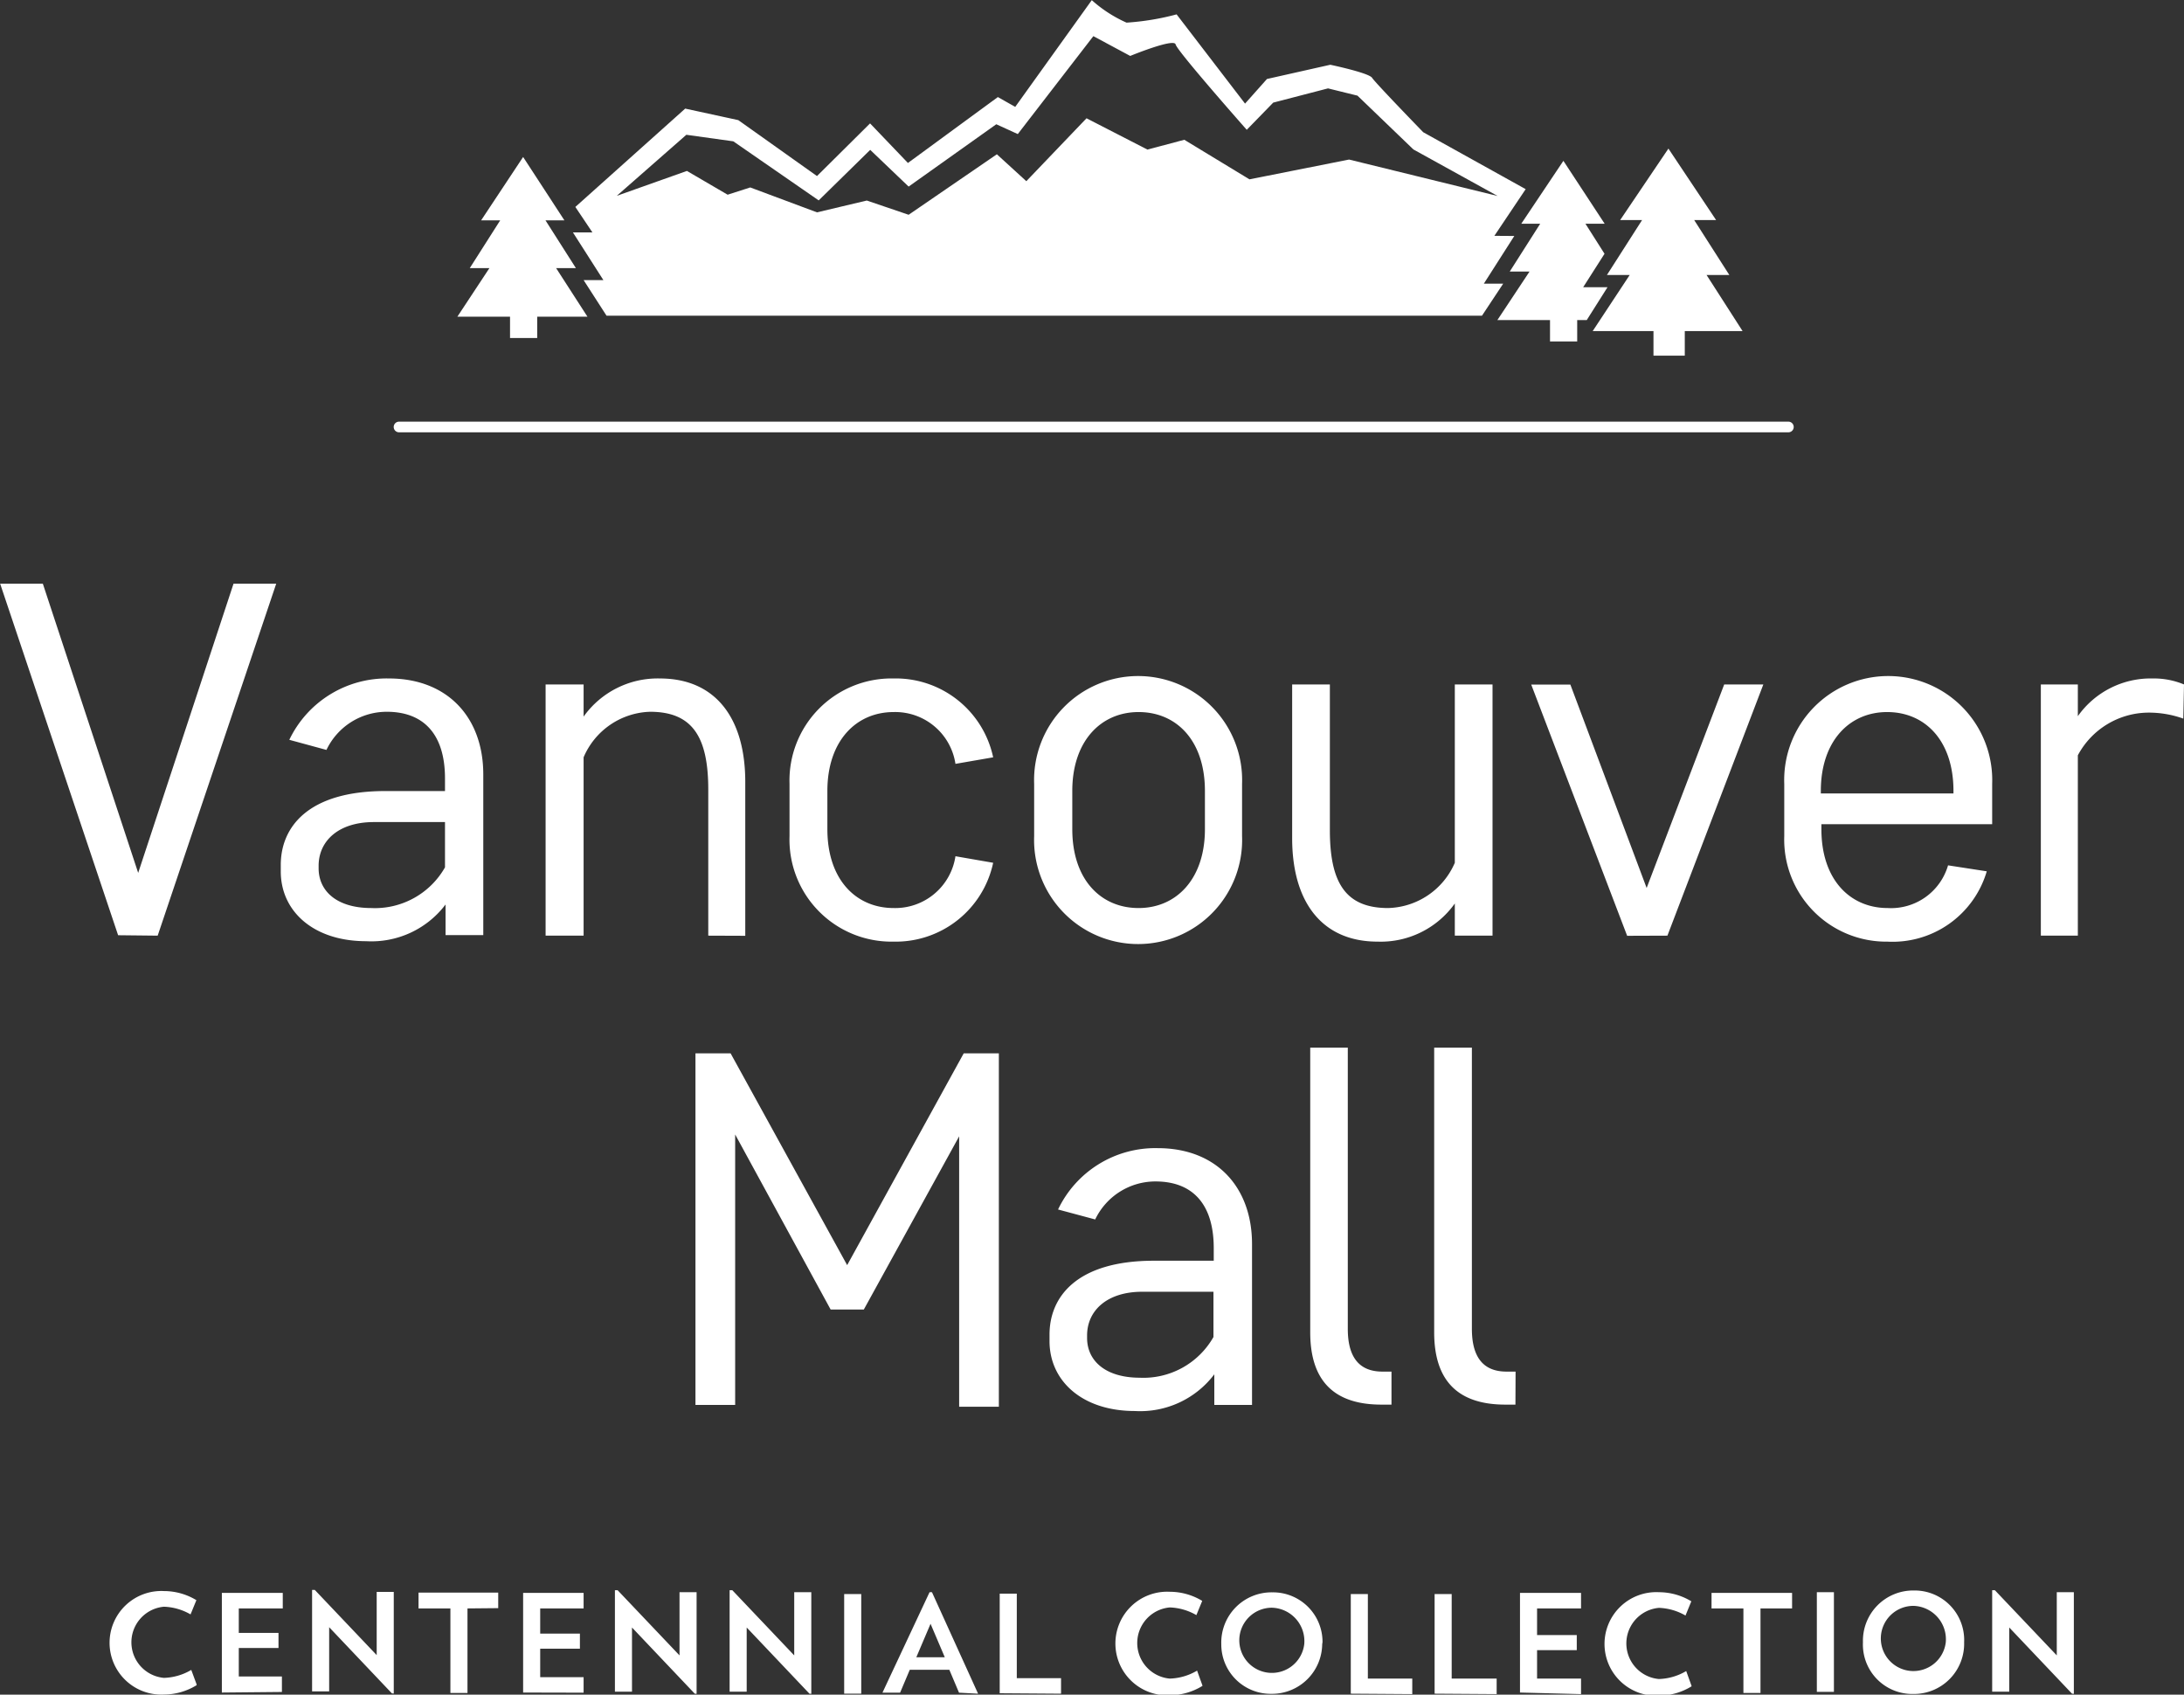 <svg id="Layer_1" data-name="Layer 1" xmlns="http://www.w3.org/2000/svg" viewBox="0 0 153.47 119.07"><rect x="0" y="0" width="153.47" height="119.07" fill="#333333" stroke="none"/><defs><style>.cls-1{fill:#fff;}.cls-2{fill:none;stroke:#fff;stroke-linecap:round;stroke-miterlimit:10;stroke-width:0.75px;}</style></defs><title>VAncouver_STCKD_WHT</title><path class="cls-1" d="M107.49,98.36h-.64c-1.69,0-2.43-1.09-2.43-3V75.6h-2.65v20c0,3.28,1.55,5.08,5,5.08h.71Zm-8.72,0h-.64c-1.69,0-2.43-1.09-2.43-3V75.6H93.06v20c0,3.28,1.55,5.08,5,5.08h.71ZM82.19,85c2.54,0,4.09,1.52,4.09,4.69v.88h-4.2c-5.43,0-7.34,2.54-7.34,5.19v.46c0,2.79,2.29,4.91,6,4.91a6.53,6.53,0,0,0,5.58-2.58v2.15h2.65V89.4c0-4-2.5-6.74-6.63-6.74a7.57,7.57,0,0,0-7,4.31l2.61.7A4.69,4.69,0,0,1,82.19,85M81.09,98.79c-2.43,0-3.71-1.2-3.71-2.79v-.18c0-1.73,1.38-3.07,3.88-3.07h5v3.18a5.66,5.66,0,0,1-5.19,2.86M61.69,94l6.7-12.17v19h2.79V76H68.71L60.52,90.88,52.33,76H49.86v24.7h2.79v-19L59.36,94Z" transform="translate(-0.99 -1.99)"/><path class="cls-1" d="M154.46,50.08a5.5,5.5,0,0,0-2.19-.42A6.27,6.27,0,0,0,147,52.31V50.08H144.4V67.73H147V55.06a5.66,5.66,0,0,1,4.9-3,7.19,7.19,0,0,1,2.51.42Zm-25.52,7.48c0-3.49,2-5.54,4.66-5.54s4.66,2,4.66,5.54v.18h-9.32Zm4.66,10.59a6.9,6.9,0,0,0,7-4.94l-2.72-.42a4.17,4.17,0,0,1-4.24,3c-2.65,0-4.66-2-4.66-5.54v-.35h12V57.07a7.31,7.31,0,1,0-14.61,0v3.67a7.17,7.17,0,0,0,7.31,7.41m-15.52-.42,6.74-17.65h-2.75L116.7,64.38l-5.36-14.29h-2.75l6.74,17.65ZM91.79,50.08v10.8c0,4.52,2.12,7.27,6,7.27a6.39,6.39,0,0,0,5.43-2.68v2.26h2.65V50.08h-2.65V62.61a5.25,5.25,0,0,1-4.69,3.18c-3,0-4.09-1.8-4.09-5.47V50.08ZM85.66,60.25c0,3.49-2,5.54-4.66,5.54s-4.66-2-4.66-5.54V57.56c0-3.49,2-5.54,4.66-5.54s4.66,2,4.66,5.54Zm-12,.49a7.31,7.31,0,1,0,14.61,0V57.07a7.31,7.31,0,1,0-14.61,0Zm-17.19,0a7.17,7.17,0,0,0,7.31,7.41,7,7,0,0,0,7-5.54l-2.65-.46a4.28,4.28,0,0,1-4.34,3.64c-2.65,0-4.66-2-4.66-5.54V57.56c0-3.49,2-5.54,4.66-5.54a4.28,4.28,0,0,1,4.34,3.64l2.65-.46a7,7,0,0,0-7-5.54,7.17,7.17,0,0,0-7.31,7.41Zm-3.11,7V56.93c0-4.52-2.12-7.27-6-7.27A6.39,6.39,0,0,0,42,52.34V50.08H39.33V67.73H42V55.2A5.25,5.25,0,0,1,46.67,52c3,0,4.09,1.8,4.09,5.47V67.73ZM28.17,52c2.54,0,4.09,1.52,4.09,4.69v.88h-4.2c-5.43,0-7.34,2.54-7.34,5.19v.46c0,2.79,2.29,4.9,6,4.9a6.53,6.53,0,0,0,5.58-2.58v2.15h2.65V56.4c0-4-2.51-6.74-6.63-6.74a7.58,7.58,0,0,0-7,4.31l2.61.71A4.69,4.69,0,0,1,28.17,52M27.08,65.79c-2.43,0-3.7-1.2-3.7-2.79v-.18c0-1.73,1.38-3.07,3.88-3.07h5v3.18a5.66,5.66,0,0,1-5.19,2.86m-15,1.94L20.4,43h-3L10.7,63.32,4,43H1l8.29,24.7Z" transform="translate(-0.99 -1.99)"/><path class="cls-1" d="M146.72,121v-7.14h-1.2v4.44l-4.35-4.58-.19,0v7.13h1.2v-4.51l4.41,4.65Zm-9-3.62a2.29,2.29,0,1,1-2.27-2.56,2.35,2.35,0,0,1,2.27,2.56m1.29,0a3.48,3.48,0,0,0-3.52-3.64,3.53,3.53,0,0,0-3.59,3.64,3.47,3.47,0,0,0,3.52,3.63,3.53,3.53,0,0,0,3.59-3.63m-9.15-3.52h-1.2v7h1.2ZM126.92,115v-1.09h-5.66V115h2.24v5.94h1.2V115Zm-7.08,5.4-.36-1a4,4,0,0,1-1.92.56,2.51,2.51,0,0,1,0-5,4,4,0,0,1,1.87.54l.41-1a4.41,4.41,0,0,0-2.27-.64,3.64,3.64,0,1,0,0,7.27,4.4,4.4,0,0,0,2.29-.66m-7.77.55v-1.09H109v-2h2.79v-1.06H109V115h3.09v-1.09h-4.29v7Zm-5.93,0v-1.09H103v-5.94h-1.2v7Zm-5.93,0v-1.09H97.11v-5.94h-1.2v7Zm-7.59-3.51a2.29,2.29,0,1,1-2.27-2.56,2.35,2.35,0,0,1,2.27,2.56m1.28,0a3.48,3.48,0,0,0-3.52-3.64,3.53,3.53,0,0,0-3.59,3.64A3.47,3.47,0,0,0,90.31,121a3.53,3.53,0,0,0,3.59-3.63m-8.43,3-.36-1a4,4,0,0,1-1.92.56,2.51,2.51,0,0,1,0-5,4,4,0,0,1,1.87.54l.41-1a4.41,4.41,0,0,0-2.27-.64,3.64,3.64,0,1,0,0,7.27,4.39,4.39,0,0,0,2.29-.66m-9.94.55v-1.09H72.44v-5.94h-1.2v7Zm-8.17-2.56h-2l1-2.35Zm2.34,2.56-3.24-7.13h-.17L63,120.92h1.24l.68-1.61h2.78l.68,1.61Zm-8.21-7h-1.2v7h1.2ZM58,121v-7.14h-1.2v4.44l-4.35-4.58-.19,0v7.13h1.2v-4.51l4.41,4.65Zm-8.06,0v-7.14h-1.2v4.44l-4.35-4.58-.19,0v7.13h1.2v-4.51l4.41,4.65ZM42,120.92v-1.09H38.95v-2h2.79v-1.06H38.95V115H42v-1.09H37.75v7Zm-6-5.94v-1.09H30.4V115h2.24v5.94h1.2V115Zm-7.34,6v-7.14h-1.2v4.44l-4.35-4.58-.19,0v7.13h1.2v-4.51l4.41,4.65Zm-7.86-.11v-1.09H17.77v-2h2.79v-1.06H17.77V115h3.09v-1.09H16.58v7Zm-6-.55-.37-1a4,4,0,0,1-1.92.56,2.51,2.51,0,0,1,0-5,4,4,0,0,1,1.87.54l.41-1a4.4,4.4,0,0,0-2.27-.64,3.64,3.64,0,1,0,0,7.27,4.4,4.4,0,0,0,2.29-.66" transform="translate(-0.99 -1.99)"/><line class="cls-2" x1="28.04" y1="30" x2="125.67" y2="30"/><polygon class="cls-1" points="33.01 18.84 35.15 15.48 33.81 15.48 36.76 11.03 39.66 15.48 38.33 15.48 40.47 18.84 39.08 18.84 41.28 22.25 37.75 22.25 37.75 23.75 35.84 23.75 35.84 22.25 32.14 22.25 34.39 18.84 33.01 18.84"/><polygon class="cls-1" points="112.92 19.32 115.39 15.46 113.85 15.46 117.24 10.44 120.59 15.46 119.05 15.46 121.52 19.32 119.92 19.32 122.45 23.26 118.39 23.26 118.39 24.99 116.19 24.99 116.19 23.26 111.92 23.26 114.52 19.32 112.92 19.32"/><path class="cls-1" d="M95.79,13.2l-7,1.39-4.58-2.78-2.59.69-4.28-2.2-4.23,4.42-2.07-1.89-6.2,4.25-2.94-1-3.5.83-4.69-1.75-1.59.51L49.26,14l-4.93,1.75,4.89-4.29,3.3.46,6,4.15,3.62-3.55,2.7,2.58L71,10.72l1.51.69,5.31-6.88,2.59,1.39s3.09-1.27,3.19-.81,5,6,5,6L90.46,9.2l3.85-1,2.07.51,3.93,3.78,5.92,3.27ZM106,18.56l2.2-3.28-7.2-4s-3.37-3.47-3.59-3.82-2.94-.92-2.94-.92l-4.45,1L88.48,9.27,83.67,3a18,18,0,0,1-3.52.58A9.29,9.29,0,0,1,77.71,2L72.33,9.5l-1.22-.69-6.32,4.63-2.66-2.78-3.73,3.7-5.53-3.93-3.73-.81-7.72,6.91,1.2,1.79H41.25l2.14,3.35H42l1.61,2.5h61.52l1.49-2.25h-1.36l2.14-3.35Z" transform="translate(-0.99 -1.99)"/><polygon class="cls-1" points="111.25 20.18 112.75 17.83 111.41 15.72 112.76 15.72 109.86 11.3 106.9 15.72 108.23 15.72 106.09 19.08 107.48 19.08 105.22 22.49 108.92 22.49 108.92 23.99 110.83 23.99 110.83 22.49 111.5 22.49 112.96 20.18 111.25 20.18"/></svg>